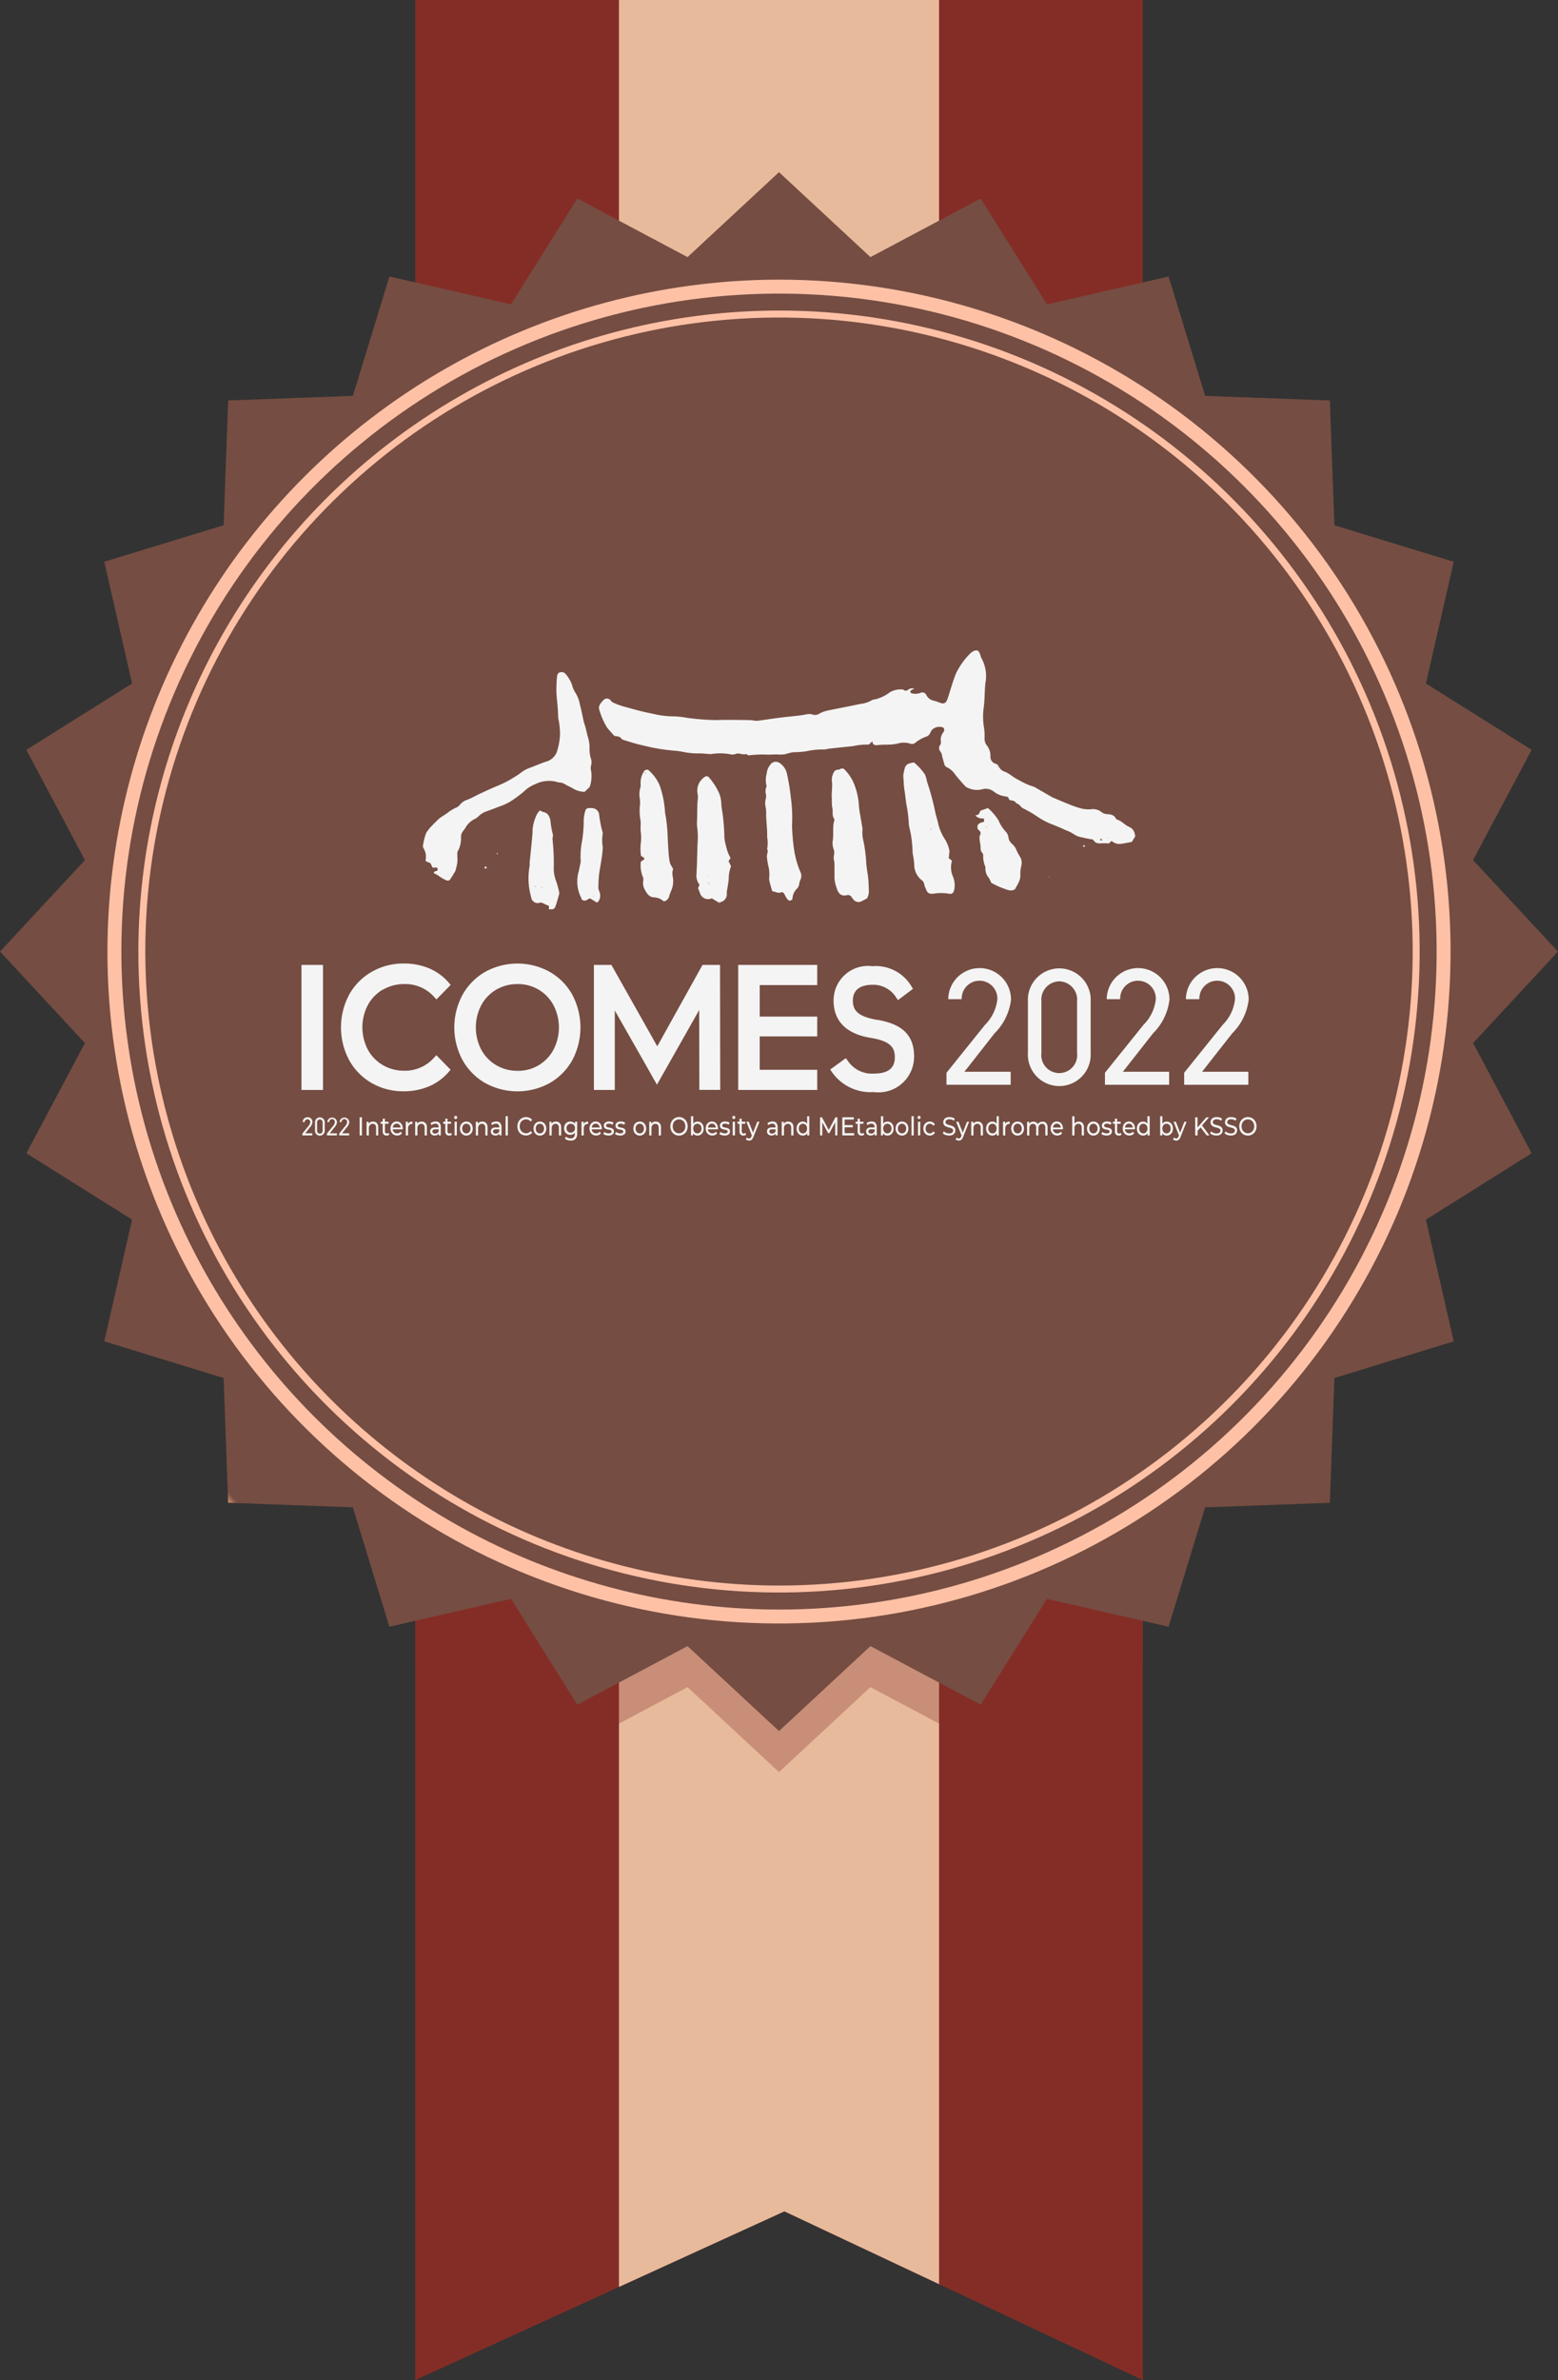 <svg xmlns="http://www.w3.org/2000/svg" xmlns:xlink="http://www.w3.org/1999/xlink" width="76.502" height="116.808" viewBox="0 0 76.502 116.808">
  <rect x="0" y="0" width="76.502" height="116.808" fill="#333333" stroke="none"/>
  <defs>
    <clipPath id="clip-path">
      <rect id="사각형_170" data-name="사각형 170" width="76.502" height="116.808" fill="none"/>
    </clipPath>
    <clipPath id="clip-path-2">
      <path id="패스_149" data-name="패스 149" d="M20.389,0V116.808l18.127-8.281,17.6,8.281V0Z" fill="none"/>
    </clipPath>
    <linearGradient id="linear-gradient" x1="-0.51" y1="0.997" x2="-0.483" y2="0.997" gradientUnits="objectBoundingBox">
      <stop offset="0" stop-color="#842d26"/>
      <stop offset="0.057" stop-color="#96322f"/>
      <stop offset="0.149" stop-color="#ae383a"/>
      <stop offset="0.247" stop-color="#be3d42"/>
      <stop offset="0.355" stop-color="#c84047"/>
      <stop offset="0.491" stop-color="#cc4149"/>
      <stop offset="0.63" stop-color="#c84047"/>
      <stop offset="0.743" stop-color="#be3d42"/>
      <stop offset="0.845" stop-color="#ad383a"/>
      <stop offset="0.942" stop-color="#96322e"/>
      <stop offset="1" stop-color="#842d26"/>
    </linearGradient>
    <clipPath id="clip-path-3">
      <path id="패스_150" data-name="패스 150" d="M30.393,0V112.237l8.123-3.71L46.11,112.1V0Z" fill="none"/>
    </clipPath>
    <linearGradient id="linear-gradient-2" x1="-1.649" y1="1.039" x2="-1.593" y2="1.039" gradientUnits="objectBoundingBox">
      <stop offset="0" stop-color="#e8ba9c"/>
      <stop offset="0" stop-color="#e9bc9f"/>
      <stop offset="0" stop-color="#edc4a9"/>
      <stop offset="0" stop-color="#f3d1ba"/>
      <stop offset="0" stop-color="#f5d4bd"/>
      <stop offset="0.497" stop-color="#ffe8de"/>
      <stop offset="0.64" stop-color="#fde5da"/>
      <stop offset="0.755" stop-color="#faded0"/>
      <stop offset="0.86" stop-color="#f4d2bf"/>
      <stop offset="0.959" stop-color="#ecc2a8"/>
      <stop offset="1" stop-color="#e8ba9c"/>
    </linearGradient>
    <clipPath id="clip-path-5">
      <rect id="사각형_74" data-name="사각형 74" width="35.725" height="76.503" transform="translate(20.389 10.469)" fill="none"/>
    </clipPath>
    <clipPath id="clip-path-6">
      <path id="패스_151" data-name="패스 151" d="M56.114,15.878l-4.706,1.076-3.255-5.191-5.412,2.876-4.49-4.17-4.491,4.17-5.411-2.876-3.255,5.191-4.7-1.076V81.562l4.7-1.076,3.256,5.191L33.76,82.8l4.491,4.169L42.74,82.8l5.412,2.874,3.255-5.191,4.707,1.077Z" fill="none"/>
    </clipPath>
    <linearGradient id="linear-gradient-3" x1="0.001" y1="1.335" x2="0.014" y2="1.335" xlink:href="#linear-gradient"/>
    <clipPath id="clip-path-7">
      <path id="패스_152" data-name="패스 152" d="M33.76,12.618,28.348,9.743l-3.254,5.192-5.973-1.366-1.794,5.858-6.124.226-.224,6.123L5.119,27.57l1.366,5.974L1.295,36.8l2.874,5.413L0,46.7l4.169,4.489L1.295,56.6l5.191,3.255L5.119,65.829l5.86,1.8.223,6.122,6.124.226,1.794,5.858,5.973-1.366,3.255,5.192,5.412-2.874,4.491,4.169,4.489-4.169,5.412,2.874,3.255-5.192,5.973,1.366,1.795-5.857,6.123-.226.226-6.122,5.858-1.8-1.366-5.972L75.208,56.6l-2.874-5.411L76.5,46.7l-4.169-4.49L75.209,36.8l-5.192-3.255,1.366-5.974-5.859-1.793L65.3,19.653l-6.123-.225L57.381,13.57l-5.973,1.366L48.154,9.743l-5.413,2.875-4.49-4.169Z" fill="none"/>
    </clipPath>
    <linearGradient id="linear-gradient-4" x1="0.145" y1="1.15" x2="0.154" y2="1.15" gradientUnits="objectBoundingBox">
      <stop offset="0" stop-color="#754d42"/>
      <stop offset="0.066" stop-color="#795044"/>
      <stop offset="0.139" stop-color="#86594a"/>
      <stop offset="0.215" stop-color="#9c6854"/>
      <stop offset="0.294" stop-color="#bb7d62"/>
      <stop offset="0.373" stop-color="#e29874"/>
      <stop offset="0.388" stop-color="#eb9e78"/>
      <stop offset="0.818" stop-color="#754d42"/>
      <stop offset="1" stop-color="#754d42"/>
    </linearGradient>
    <clipPath id="clip-path-8">
      <path id="패스_242" data-name="패스 242" d="M5.959,46.7A32.292,32.292,0,1,1,38.252,78.993,32.329,32.329,0,0,1,5.959,46.7m-.684,0A32.976,32.976,0,1,0,38.252,13.724,33.014,33.014,0,0,0,5.275,46.7" fill="none"/>
    </clipPath>
    <linearGradient id="linear-gradient-5" x1="-0.08" y1="1.563" x2="-0.065" y2="1.563" gradientUnits="objectBoundingBox">
      <stop offset="0" stop-color="#8a5c4e"/>
      <stop offset="0.02" stop-color="#8e5f4f"/>
      <stop offset="0.041" stop-color="#9b6855"/>
      <stop offset="0.064" stop-color="#b1775f"/>
      <stop offset="0.087" stop-color="#d08b6c"/>
      <stop offset="0.103" stop-color="#eb9e78"/>
      <stop offset="0.152" stop-color="#ffc1a6"/>
      <stop offset="0.23" stop-color="#8a5c4e"/>
      <stop offset="0.27" stop-color="#956352"/>
      <stop offset="0.341" stop-color="#b2775f"/>
      <stop offset="0.433" stop-color="#e29774"/>
      <stop offset="0.448" stop-color="#eb9e78"/>
      <stop offset="0.509" stop-color="#ffc1a6"/>
      <stop offset="0.544" stop-color="#dea48d"/>
      <stop offset="0.584" stop-color="#bf8a76"/>
      <stop offset="0.627" stop-color="#a87664"/>
      <stop offset="0.672" stop-color="#976757"/>
      <stop offset="0.721" stop-color="#8d5e50"/>
      <stop offset="0.782" stop-color="#8a5c4e"/>
      <stop offset="0.807" stop-color="#916151"/>
      <stop offset="0.847" stop-color="#a76f5a"/>
      <stop offset="0.894" stop-color="#c98769"/>
      <stop offset="0.933" stop-color="#eb9e78"/>
      <stop offset="0.986" stop-color="#fab99b"/>
      <stop offset="1" stop-color="#ffc1a6"/>
    </linearGradient>
    <clipPath id="clip-path-9">
      <path id="패스_243" data-name="패스 243" d="M7.135,46.7A31.116,31.116,0,1,1,38.252,77.815,31.152,31.152,0,0,1,7.135,46.7m-.342,0a31.458,31.458,0,1,0,31.459-31.46A31.493,31.493,0,0,0,6.793,46.7" fill="none"/>
    </clipPath>
    <linearGradient id="linear-gradient-6" x1="-0.108" y1="1.614" x2="-0.092" y2="1.614" xlink:href="#linear-gradient-5"/>
    <clipPath id="clip-path-10">
      <rect id="사각형_175" data-name="사각형 175" width="46.897" height="24.055" fill="#f4f4f4"/>
    </clipPath>
  </defs>
  <g id="그룹_321" data-name="그룹 321" transform="translate(-425.498)">
    <g id="그룹_318" data-name="그룹 318" transform="translate(425.498)">
      <g id="그룹_317" data-name="그룹 317" clip-path="url(#clip-path)">
        <g id="그룹_118" data-name="그룹 118">
          <g id="그룹_117" data-name="그룹 117" clip-path="url(#clip-path-2)">
            <rect id="사각형_71" data-name="사각형 71" width="37.885" height="117.45" transform="translate(18.223 0.041) rotate(-1.063)" fill="url(#linear-gradient)"/>
          </g>
        </g>
        <g id="그룹_120" data-name="그룹 120">
          <g id="그룹_119" data-name="그룹 119" clip-path="url(#clip-path-3)">
            <rect id="사각형_72" data-name="사각형 72" width="17.796" height="112.508" transform="translate(28.312 0.04) rotate(-1.063)" fill="url(#linear-gradient-2)"/>
          </g>
        </g>
        <g id="그룹_127" data-name="그룹 127">
          <g id="그룹_126" data-name="그룹 126" clip-path="url(#clip-path)">
            <g id="그룹_125" data-name="그룹 125" opacity="0.31" style="mix-blend-mode: multiply;isolation: isolate">
              <g id="그룹_124" data-name="그룹 124">
                <g id="그룹_123" data-name="그룹 123" clip-path="url(#clip-path-5)">
                  <g id="그룹_122" data-name="그룹 122">
                    <g id="그룹_121" data-name="그룹 121" clip-path="url(#clip-path-6)">
                      <rect id="사각형_73" data-name="사각형 73" width="76.584" height="81.542" transform="translate(-17.297 42.168) rotate(-40.068)" fill="url(#linear-gradient-3)"/>
                    </g>
                  </g>
                </g>
              </g>
            </g>
          </g>
        </g>
        <g id="그룹_129" data-name="그룹 129">
          <g id="그룹_128" data-name="그룹 128" clip-path="url(#clip-path-7)">
            <rect id="사각형_76" data-name="사각형 76" width="107.791" height="107.791" transform="matrix(0.765, -0.644, 0.644, 0.765, -37.686, 40.148)" fill="url(#linear-gradient-4)"/>
          </g>
        </g>
        <g id="그룹_314" data-name="그룹 314">
          <g id="그룹_313" data-name="그룹 313" clip-path="url(#clip-path-8)">
            <rect id="사각형_168" data-name="사각형 168" width="65.953" height="65.953" transform="translate(5.275 13.724)" fill="url(#linear-gradient-5)"/>
          </g>
        </g>
        <g id="그룹_316" data-name="그룹 316">
          <g id="그룹_315" data-name="그룹 315" clip-path="url(#clip-path-9)">
            <rect id="사각형_169" data-name="사각형 169" width="62.917" height="62.916" transform="translate(6.793 15.242)" fill="url(#linear-gradient-6)"/>
          </g>
        </g>
      </g>
    </g>
    <g id="그룹_320" data-name="그룹 320" transform="translate(440.301 31.922)">
      <g id="그룹_319" data-name="그룹 319" transform="translate(0 0)" clip-path="url(#clip-path-10)">
        <path id="패스_244" data-name="패스 244" d="M96.135,5.623a.505.505,0,0,0,.339.332,1.58,1.58,0,0,1,.341.206,2.667,2.667,0,0,0,.368.218,3.206,3.206,0,0,0,.7.308.362.362,0,0,1,.108.056l.743.428a.78.78,0,0,0,.081.045c.3.126.6.256.9.374a4.275,4.275,0,0,0,.577.183,1.72,1.72,0,0,0,.392.022.669.669,0,0,1,.54.147.48.48,0,0,0,.283.092c.167.016.323.037.412.216a.085.085,0,0,0,.042.044c.231.066.389.269.6.364a.455.455,0,0,1,.283.344c.007.031.013.063.024.116l-.168.28c-.175.031-.343.067-.511.09a.566.566,0,0,1-.48-.138c-.072.031-.093.141-.2.118a1.849,1.849,0,0,0-.3,0c-.14,0-.285.01-.381-.14a.143.143,0,0,0-.1-.063,2.583,2.583,0,0,1-.441-.086.959.959,0,0,1-.445-.169,2.039,2.039,0,0,0-.383-.188c-.193-.09-.389-.173-.586-.253a3.705,3.705,0,0,1-.738-.363,5.827,5.827,0,0,0-.766-.453c-.131-.064-.187-.225-.337-.247a.291.291,0,0,0-.256-.144c-.042,0-.111-.044-.117-.078-.019-.1-.089-.114-.156-.118a1.177,1.177,0,0,1-.6-.254.633.633,0,0,0-.548-.1,1.026,1.026,0,0,1-.707-.069.312.312,0,0,1-.127-.078c-.167-.186-.336-.371-.491-.567a1.008,1.008,0,0,0-.409-.365.231.231,0,0,1-.133-.165c-.034-.123-.067-.246-.1-.37a.53.53,0,0,0-.051-.181c-.1-.129-.154-.248-.033-.4a.259.259,0,0,0,.018-.155.569.569,0,0,1,.124-.448.228.228,0,0,0,.037-.086A.125.125,0,0,0,93.4,3.77a.529.529,0,0,0-.485.1.615.615,0,0,0-.118.182.3.3,0,0,1-.172.17,1.761,1.761,0,0,0-.56.312.257.257,0,0,1-.262.034,1.079,1.079,0,0,0-.626.009,2.086,2.086,0,0,1-.39.043c-.171.01-.344,0-.514.02-.15.017-.288.041-.319-.185-.15.163-.15.171-.3.167a2.812,2.812,0,0,0-.6.065c-.118.023-.24.028-.359.041-.291.031-.582.061-.873.094a2.189,2.189,0,0,1-.239.04,3.566,3.566,0,0,0-.871.086,4.141,4.141,0,0,1-.6.046,1.225,1.225,0,0,0-.294.059,1.138,1.138,0,0,1-.447.055c-.17-.009-.342,0-.512.007a5.54,5.54,0,0,0-.968.033c-.03.007-.069-.031-.1-.049-.009,0-.018-.021-.022-.019-.175.065-.349-.071-.527,0A.44.44,0,0,1,83,5.1a2.657,2.657,0,0,0-.932-.017.54.54,0,0,1-.119,0c-.181-.01-.363-.036-.543-.029a3.766,3.766,0,0,1-.811-.089c-.089-.016-.179-.03-.269-.038a9.127,9.127,0,0,1-1.256-.179c-.226-.054-.454-.1-.678-.161s-.446-.131-.667-.2a.149.149,0,0,1-.077-.048c-.089-.13-.229-.121-.358-.145-.118-.133-.237-.263-.352-.4a3.569,3.569,0,0,1-.4-.927.332.332,0,0,1,.026-.183.926.926,0,0,1,.169-.223.235.235,0,0,1,.393.016.423.423,0,0,0,.176.114,4.232,4.232,0,0,0,.4.148c.469.125.937.265,1.412.354a4.5,4.5,0,0,0,1.107.142,4.2,4.2,0,0,1,.6.066,11.967,11.967,0,0,0,1.472.117c.535-.02,1.072-.006,1.607,0,.1,0,.2.019.3.028a.519.519,0,0,0,.119.007c.369-.05.737-.107,1.106-.154.32-.041.641-.07.962-.107.1-.012.2-.031.3-.048a.582.582,0,0,1,.329,0,.393.393,0,0,0,.348-.047,1.461,1.461,0,0,1,.369-.14c.543-.115,1.089-.214,1.631-.331a1.422,1.422,0,0,0,.547-.17.311.311,0,0,1,.144-.048,1.885,1.885,0,0,0,.763-.355,1.035,1.035,0,0,1,.663-.131c.082.082.161.059.247,0,.1-.066.106-.062.295-.06l-.2.123c0,.088.039.119.091.126a.753.753,0,0,0,.388-.019.212.212,0,0,1,.308.1.534.534,0,0,0,.386.28c.117.023.228.084.344.113a.208.208,0,0,0,.275-.131.884.884,0,0,0,.059-.147c.129-.394.237-.8.392-1.18a3.6,3.6,0,0,1,.4-.642,2.543,2.543,0,0,1,.247-.282.714.714,0,0,1,.137-.125c.241-.149.327-.113.42.166a.555.555,0,0,0,.038.122,1.8,1.8,0,0,1,.207,1.207c-.052.405-.029.812-.087,1.217a3.238,3.238,0,0,0,.019,1.027,2.865,2.865,0,0,1,.022.482.537.537,0,0,0,.108.357.832.832,0,0,1,.181.534.346.346,0,0,0,.24.365c.047.018.092.044.139.067a.576.576,0,0,0-.046.072c0,.01.01.029.015.044.011-.012.029-.024.031-.037a.471.471,0,0,0-.005-.086m5.116,3.665a.274.274,0,0,0-.073-.036c-.009,0-.023.029-.035.045a.44.44,0,0,0,.066.048s.022-.03.041-.057m.342-.079-.011-.023-.012.023Zm-.116-.012-.022,0,.009.024ZM85.265,3.44l-.014.022.022,0Zm6.365-.81.013-.02-.021,0Z" transform="translate(-61.927 0)" fill="#f4f4f4"/>
        <path id="패스_245" data-name="패스 245" d="M39.151,11.439a1.135,1.135,0,0,1-.577-.169c-.127-.08-.274-.126-.4-.215a.632.632,0,0,0-.2-.07c-.039-.01-.084,0-.12-.013a1.487,1.487,0,0,0-1.12.089,1.632,1.632,0,0,0-.541.342,5.846,5.846,0,0,1-.718.53,2.879,2.879,0,0,1-.556.244c-.187.075-.376.145-.565.213a1,1,0,0,0-.415.255.736.736,0,0,1-.2.136,1.05,1.05,0,0,0-.442.425,1.289,1.289,0,0,1-.11.153.474.474,0,0,0-.106.295,1.289,1.289,0,0,1-.161.708.329.329,0,0,0-.018.155c0,.129.013.259,0,.386a2.911,2.911,0,0,1-.082.37.309.309,0,0,1-.034.086c-.07.117-.142.233-.216.347a.151.151,0,0,1-.21.073,1.687,1.687,0,0,1-.242-.127c-.069-.041-.131-.094-.2-.135s-.12-.06-.175-.086c.018-.129.124-.077.168-.128a.114.114,0,0,0,.026-.083c-.006-.025-.034-.062-.056-.064a1.247,1.247,0,0,0-.191.007l-.111-.226-.21-.083c-.013-.031-.031-.054-.027-.069a.762.762,0,0,0-.08-.541c-.027-.059-.063-.1-.046-.175a3.484,3.484,0,0,1,.145-.588,1.634,1.634,0,0,1,.306-.389c.089-.1.189-.192.285-.286a.9.9,0,0,1,.116-.1c.11-.075.224-.143.332-.22a2.156,2.156,0,0,1,.415-.26.457.457,0,0,0,.2-.136.736.736,0,0,1,.37-.259c.226-.089.44-.213.661-.316.277-.128.554-.258.836-.373a5.007,5.007,0,0,0,.786-.405,3.706,3.706,0,0,0,.428-.291,1.557,1.557,0,0,1,.41-.2c.2-.082.4-.158.594-.234.095-.037.195-.061.286-.1a.78.78,0,0,0,.417-.478,3.158,3.158,0,0,0,.141-.818,3.6,3.6,0,0,0-.062-.669,1.877,1.877,0,0,1-.031-.189c0-.385-.056-.766-.082-1.149a6.572,6.572,0,0,1,.027-.8c.005-.1.036-.2.136-.231a.265.265,0,0,1,.3.091,1.711,1.711,0,0,1,.3.514,1.287,1.287,0,0,0,.195.433,1.733,1.733,0,0,1,.2.568c.075.266.122.542.185.812.019.083.051.163.074.245.028.1.051.206.077.308a2.4,2.4,0,0,0,.065.246,1.813,1.813,0,0,1,.068.47,1.5,1.5,0,0,0,.07.556.563.563,0,0,1,.006.314.56.56,0,0,0,0,.282,1.664,1.664,0,0,1-.051.729.215.215,0,0,1-.068.1c-.065.067-.134.128-.2.191" transform="translate(-25.249 -4.5)" fill="#f4f4f4"/>
        <path id="패스_246" data-name="패스 246" d="M155.348,28.8a2.794,2.794,0,0,1,.535.585,1.82,1.82,0,0,1,.106.364,11.911,11.911,0,0,1,.406,1.509c.036.166.093.328.13.494a2.367,2.367,0,0,0,.337.81,1.652,1.652,0,0,1,.223.557.525.525,0,0,1-.009.154c-.007.074-.014.148-.022.223l.158.124a1.135,1.135,0,0,0,.06.807,1.156,1.156,0,0,1,.064.534c-.025.22-.093.317-.283.277a2.34,2.34,0,0,0-.744,0c-.245.025-.314-.039-.4-.285a.621.621,0,0,1-.055-.147.323.323,0,0,0-.136-.237.966.966,0,0,1-.36-.777,3.409,3.409,0,0,0-.06-.444,1.064,1.064,0,0,1-.021-.158,5.547,5.547,0,0,0-.15-1.169,1.03,1.03,0,0,1-.034-.188,6.5,6.5,0,0,0-.12-.983c-.04-.242-.058-.487-.1-.73-.031-.2-.029-.4-.049-.6a.71.71,0,0,1,.019-.223c.072-.316.058-.435.5-.5m.84,3.253-.036.035c.012.013.023.036.036.036s.024-.022.036-.034l-.036-.037" transform="translate(-125.27 -23.301)" fill="#f4f4f4"/>
        <path id="패스_247" data-name="패스 247" d="M138.114,36.741c-.082.041-.162.086-.245.123a.313.313,0,0,1-.432-.1.5.5,0,0,1-.059-.074.207.207,0,0,0-.231-.117c-.284.07-.428-.06-.513-.342a1.665,1.665,0,0,1-.111-.528c.005-.193,0-.387,0-.58a1.206,1.206,0,0,0-.027-.286c-.043-.16.056-.311,0-.475a.947.947,0,0,1-.061-.442c.063-.329-.019-.668.075-.992a.128.128,0,0,0,0-.094c-.129-.177-.04-.393-.1-.584a2.1,2.1,0,0,1-.013-.381c-.034-.3.041-.6,0-.894a.611.611,0,0,1,.024-.254c.046-.157.1-.307.3-.306.047,0,.093-.04.142-.052a.15.15,0,0,1,.163.054,2.134,2.134,0,0,1,.517.851,3.326,3.326,0,0,1,.176.84,3.971,3.971,0,0,0,.082.6c.027.179.059.358.088.537a.418.418,0,0,1,.01.128,1.6,1.6,0,0,0,.047.54,7.354,7.354,0,0,1,.135,1.015c.008.277.073.551.1.828.02.2.024.407.031.611a.639.639,0,0,1-.095.368m0-.771.012-.019-.019,0Z" transform="translate(-110.352 -24.565)" fill="#f4f4f4"/>
        <path id="패스_248" data-name="패스 248" d="M119.592,34.977c-.047-.164-.09-.3-.127-.447a1.032,1.032,0,0,1-.029-.189,1.651,1.651,0,0,0-.02-.533,3.267,3.267,0,0,1-.086-.5c-.028-.139.083-.271.01-.409a1.865,1.865,0,0,0,0-.6c.01-.361-.043-.723-.051-1.085a1.668,1.668,0,0,0-.044-.471.993.993,0,0,1,.035-.346.57.57,0,0,0,0-.187.533.533,0,0,1,.005-.315.2.2,0,0,0,.018-.124,1.131,1.131,0,0,1,.011-.567.8.8,0,0,1,.173-.436.323.323,0,0,1,.456-.1.838.838,0,0,1,.359.491,10.366,10.366,0,0,1,.2,1.2,7.341,7.341,0,0,1,.059,1.38,10.274,10.274,0,0,0,.1,1.181,4.488,4.488,0,0,0,.309,1.1.434.434,0,0,1,.01.369.672.672,0,0,0-.064.212.411.411,0,0,1-.1.226.735.735,0,0,0-.233.5c0,.088-.159.136-.221.065a1.179,1.179,0,0,1-.165-.264c-.038-.079-.1-.133-.166-.107-.167.068-.3-.045-.436-.047" transform="translate(-96.473 -23.15)" fill="#f4f4f4"/>
        <path id="패스_249" data-name="패스 249" d="M88.579,35.538a.722.722,0,0,0-.025.346,1.164,1.164,0,0,1-.081.749,1.742,1.742,0,0,0-.084.241.347.347,0,0,1-.267.261.738.738,0,0,0-.484-.2c-.243-.015-.355-.2-.45-.379a.663.663,0,0,1-.077-.434.3.3,0,0,0-.016-.184,1.491,1.491,0,0,1-.1-.757l.168-.113c.009-.124-.1-.095-.162-.18a2.376,2.376,0,0,1-.014-.572,2.3,2.3,0,0,0,.008-.567c-.036-.186.009-.388-.016-.578a2.691,2.691,0,0,1-.022-.828,1.87,1.87,0,0,0-.028-.35,1.232,1.232,0,0,1,.039-.446.35.35,0,0,0,.015-.159,1.063,1.063,0,0,1,.132-.582c.056-.134.2-.188.292-.081a2.033,2.033,0,0,1,.508.706,4.784,4.784,0,0,1,.262,1.252.537.537,0,0,0,.009.1,7.931,7.931,0,0,1,.127,1.207c.01.212.02.427.035.64a4.544,4.544,0,0,0,.071.6,1.29,1.29,0,0,0,.162.3m-1.4-4.651c.017-.007.04-.01.048-.024s-.005-.035-.009-.053l-.062.026.023.051" transform="translate(-70.33 -24.817)" fill="#f4f4f4"/>
        <path id="패스_250" data-name="패스 250" d="M102.69,38.538l-.3-.187a.492.492,0,0,1-.124.035.414.414,0,0,1-.466-.317c-.028-.069-.055-.138-.088-.218l.072-.168a.722.722,0,0,1-.145-.558c0-.149.015-.3.02-.449.01-.331.015-.662.028-.993a3.792,3.792,0,0,0-.01-.766,1.5,1.5,0,0,1-.016-.321c.022-.381-.006-.764.043-1.144a1.122,1.122,0,0,0-.023-.286.8.8,0,0,1,.343-.763.157.157,0,0,1,.241.034,3,3,0,0,1,.487.769,1.4,1.4,0,0,1,.1.465,3.327,3.327,0,0,0,.054.443,10.188,10.188,0,0,1,.1,1.246,1.712,1.712,0,0,0,.061.346,4.05,4.05,0,0,0,.112.4,2.4,2.4,0,0,0,.13.265l-.1.157.125.25a1.566,1.566,0,0,0-.114.583c-.009.191-.051.381-.078.571a.722.722,0,0,0-.02.158.4.4,0,0,1-.308.448l0,.009a.106.106,0,0,0-.135,0Zm-.464-1.272c0-.008.009-.018.007-.024s-.013-.009-.02-.013l-.011.04.023,0m0,.378c.016-.009.04-.014.045-.027s-.011-.034-.018-.051l-.061.037.034.041m.372-1-.033-.005c0,.005.009.014.015.015s.012-.006.019-.009" transform="translate(-82.239 -26.186)" fill="#f4f4f4"/>
        <path id="패스_251" data-name="패스 251" d="M173.337,40.877c.167-.034.167-.034.244-.228l.371-.132a2.536,2.536,0,0,1,.528.615,1.777,1.777,0,0,0,.357.55.5.5,0,0,1,.125.287.511.511,0,0,0,.189.317.792.792,0,0,1,.21.309,2.885,2.885,0,0,0,.148.278.589.589,0,0,1,.081.491,1.646,1.646,0,0,0-.043.445.771.771,0,0,1-.089.369c-.056.113-.12.222-.175.322-.21.132-.4.015-.581-.042a4.47,4.47,0,0,1-.581-.271c-.04-.081-.076-.17-.125-.248a.669.669,0,0,1-.164-.492.3.3,0,0,0-.034-.121,1.254,1.254,0,0,1-.077-.438c0-.052,0-.128-.027-.154-.14-.122-.084-.292-.113-.44a1.673,1.673,0,0,1-.032-.219.43.43,0,0,1,.01-.218c.078-.13.013-.2-.068-.27a.458.458,0,0,1-.04-.047c-.069-.289.16-.293.309-.354.018-.088.008-.168-.068-.16a.426.426,0,0,1-.354-.147m.528.556v.026l.038-.013c0-.007-.008-.019-.014-.021s-.016,0-.023.007" transform="translate(-140.247 -32.782)" fill="#f4f4f4"/>
        <path id="패스_252" data-name="패스 252" d="M58.9,41.118a.8.8,0,0,0,.165.081c.226.042.305.206.35.424a4.336,4.336,0,0,0,.116.662c.03.081-.027.194-.01.286a10.951,10.951,0,0,1,.056,1.446,1.824,1.824,0,0,0,.124.592,4.04,4.04,0,0,1,.141.523.194.194,0,0,1,0,.094c-.048.174-.094.35-.152.521-.076.226-.1.234-.358.223.028-.171.027-.165-.11-.21a2.388,2.388,0,0,0-.235-.112c-.075-.015-.16.027-.238.019a.331.331,0,0,1-.283-.3,3.345,3.345,0,0,1-.073-1.52.876.876,0,0,0,0-.155c.007-.095.019-.189.029-.284.028-.276.057-.552.082-.828.015-.171.035-.342.034-.513a2.119,2.119,0,0,1,.217-.764.862.862,0,0,1,.147-.187m.107,3.8-.036-.033c-.005.008-.016.022-.015.024a.332.332,0,0,0,.035.034l.015-.025m-.315-.061a.3.3,0,0,0-.048-.021s-.017.019-.016.022a.29.29,0,0,0,.032.04l.032-.042" transform="translate(-47.19 -33.269)" fill="#f4f4f4"/>
        <path id="패스_253" data-name="패스 253" d="M71.925,45.147l-.335-.206c-.124.024-.228.2-.41.054a.445.445,0,0,0-.037-.107,1.748,1.748,0,0,1-.109-1.275c.029-.135.056-.271.084-.406a.252.252,0,0,0,.012-.094,3.835,3.835,0,0,1,.066-.983,6.418,6.418,0,0,0,.082-.955,1.694,1.694,0,0,1,.071-.505.181.181,0,0,1,.2-.161.693.693,0,0,1,.181.006.353.353,0,0,1,.306.312,5.272,5.272,0,0,0,.173.88.116.116,0,0,1,0,.064,2.108,2.108,0,0,0,.006.666,5.383,5.383,0,0,1-.066.6c-.035.244-.087.485-.116.729-.024.2-.03.406-.035.609a.455.455,0,0,0,.043.217.515.515,0,0,1-.052.513c-.007.015-.033.02-.065.038m-.163-.295c0-.007,0-.017,0-.02a.054.054,0,0,0-.022-.005l.006.035.02-.009" transform="translate(-57.419 -32.773)" fill="#f4f4f4"/>
        <path id="패스_254" data-name="패스 254" d="M107.247,64.708c-.043.034-.086.05-.129,0l0,.009h.135Z" transform="translate(-86.666 -52.355)" fill="#f4f4f4"/>
        <path id="패스_255" data-name="패스 255" d="M201.1,50.086c-.019.027-.038.059-.041.057a.425.425,0,0,1-.066-.048c.012-.016.026-.047.035-.045a.279.279,0,0,1,.073.036" transform="translate(-162.624 -40.495)" fill="#f4f4f4"/>
        <path id="패스_256" data-name="패스 256" d="M179.017,29.452a.489.489,0,0,1,.006.086c0,.014-.02.025-.031.037-.006-.015-.019-.034-.015-.044a.565.565,0,0,1,.046-.072l-.006-.008" transform="translate(-144.81 -23.83)" fill="#f4f4f4"/>
        <path id="패스_257" data-name="패스 257" d="M203.251,49.729h-.023l.012-.023Z" transform="translate(-164.432 -40.216)" fill="#f4f4f4"/>
        <path id="패스_258" data-name="패스 258" d="M202.642,49.757l-.013.022-.009-.024Z" transform="translate(-163.94 -40.256)" fill="#f4f4f4"/>
        <path id="패스_259" data-name="패스 259" d="M122.193,18.018l.008.025-.022,0Z" transform="translate(-98.856 -14.579)" fill="#f4f4f4"/>
        <path id="패스_260" data-name="패스 260" d="M155.559,13.675l-.008-.023.021,0Z" transform="translate(-125.857 -11.046)" fill="#f4f4f4"/>
        <path id="패스_261" data-name="패스 261" d="M161.811,45.837l.036.037c-.012.012-.025.035-.036.034s-.024-.023-.036-.036l.036-.035" transform="translate(-130.892 -37.087)" fill="#f4f4f4"/>
        <path id="패스_262" data-name="패스 262" d="M145.415,59.65l-.007-.022.019,0Z" transform="translate(-117.65 -48.245)" fill="#f4f4f4"/>
        <path id="패스_263" data-name="패스 263" d="M88.136,31.473l-.023-.051.062-.026c0,.018.015.041.009.053s-.031.016-.048.024" transform="translate(-71.292 -25.403)" fill="#f4f4f4"/>
        <path id="패스_264" data-name="패스 264" d="M104.6,57.887l-.023,0,.011-.04c.007,0,.018.007.02.013s0,.016-.007.024" transform="translate(-84.614 -46.806)" fill="#f4f4f4"/>
        <path id="패스_265" data-name="패스 265" d="M104.577,59.692l-.034-.041.061-.037c.007.017.023.038.018.051s-.029.019-.045.027" transform="translate(-84.586 -48.234)" fill="#f4f4f4"/>
        <path id="패스_266" data-name="패스 266" d="M107.249,64.652h-.135a.106.106,0,0,1,.135,0" transform="translate(-86.666 -52.29)" fill="#f4f4f4"/>
        <path id="패스_267" data-name="패스 267" d="M106.53,54.768c-.006,0-.013.01-.019.009s-.01-.009-.015-.015l.033.005" transform="translate(-86.167 -44.309)" fill="#f4f4f4"/>
        <path id="패스_268" data-name="패스 268" d="M176.1,45.285c.007,0,.016-.01.023-.007s.01.013.015.021l-.038.013Z" transform="translate(-142.487 -36.634)" fill="#f4f4f4"/>
        <path id="패스_269" data-name="패스 269" d="M61.688,60.883l-.015.025a.283.283,0,0,1-.035-.034s.01-.016.015-.024l.036.033" transform="translate(-49.871 -49.234)" fill="#f4f4f4"/>
        <path id="패스_270" data-name="패스 270" d="M59.984,60.615l-.032.042a.283.283,0,0,1-.031-.04s.012-.023.015-.022a.288.288,0,0,1,.048.021" transform="translate(-48.482 -49.027)" fill="#f4f4f4"/>
        <path id="패스_271" data-name="패스 271" d="M75.028,63.169l-.02.009L75,63.143a.054.054,0,0,1,.022.005s0,.013,0,.02" transform="translate(-60.683 -51.089)" fill="#f4f4f4"/>
        <path id="패스_272" data-name="패스 272" d="M47.208,55.605c-.035.018-.061.043-.08.038a.076.076,0,0,1-.036-.065.071.071,0,0,1,.06-.039c.018,0,.033.037.057.067" transform="translate(-38.102 -44.936)" fill="#f4f4f4"/>
        <path id="패스_273" data-name="패스 273" d="M50.261,52.1l-.038.038a.35.35,0,0,1-.024-.046s.016-.019.021-.017a.225.225,0,0,1,.042.026" transform="translate(-40.616 -42.132)" fill="#f4f4f4"/>
        <path id="패스_274" data-name="패스 274" d="M192.168,58.207c.007,0,.015-.009.021-.007s.009.011.014.018l-.034.013v-.024" transform="translate(-155.483 -47.09)" fill="#f4f4f4"/>
        <rect id="사각형_171" data-name="사각형 171" width="1.057" height="6.137" transform="translate(0 15.433)" fill="#f4f4f4"/>
        <path id="패스_275" data-name="패스 275" d="M12.214,81.775a2.068,2.068,0,0,1,1.059-.276,1.891,1.891,0,0,1,1.475.654l.092.1.7-.712-.076-.09a2.593,2.593,0,0,0-.974-.72,3.168,3.168,0,0,0-1.247-.241,3.121,3.121,0,0,0-1.58.408,2.929,2.929,0,0,0-1.109,1.124,3.419,3.419,0,0,0,0,3.208,2.937,2.937,0,0,0,1.1,1.123,3.1,3.1,0,0,0,1.577.408,3.152,3.152,0,0,0,1.252-.245,2.629,2.629,0,0,0,.977-.724l.076-.09-.7-.712-.093.1a1.9,1.9,0,0,1-1.475.662,2.067,2.067,0,0,1-1.059-.276,1.958,1.958,0,0,1-.737-.761,2.364,2.364,0,0,1,0-2.184,1.959,1.959,0,0,1,.737-.761" transform="translate(-8.214 -65.126)" fill="#f4f4f4"/>
        <path id="패스_276" data-name="패스 276" d="M44,80.9a3.282,3.282,0,0,0-3.169,0,2.95,2.95,0,0,0-1.113,1.128,3.374,3.374,0,0,0,0,3.2,2.951,2.951,0,0,0,1.113,1.128,3.282,3.282,0,0,0,3.169,0,2.93,2.93,0,0,0,1.109-1.124,3.421,3.421,0,0,0,0-3.208A2.931,2.931,0,0,0,44,80.9m-1.58,4.856a2.03,2.03,0,0,1-1.047-.276,1.966,1.966,0,0,1-.734-.761,2.365,2.365,0,0,1,0-2.184,1.966,1.966,0,0,1,.734-.761A2.032,2.032,0,0,1,42.42,81.5a1.96,1.96,0,0,1,1.764,1.036,2.366,2.366,0,0,1,0,2.184,1.959,1.959,0,0,1-1.764,1.037" transform="translate(-31.81 -65.126)" fill="#f4f4f4"/>
        <path id="패스_277" data-name="패스 277" d="M113.389,84.353h2.824v-.973h-2.824V81.834h2.824v-.99h-3.881v6.137h3.881v-.99h-2.824Z" transform="translate(-90.888 -65.411)" fill="#f4f4f4"/>
        <path id="패스_278" data-name="패스 278" d="M.724,120.924H.236v-.091l.293-.364a.324.324,0,0,0,.094-.2.13.13,0,0,0-.135-.137.13.13,0,0,0-.136.137h-.1a.229.229,0,0,1,.239-.235.229.229,0,0,1,.239.24.434.434,0,0,1-.125.255l-.229.292H.724Z" transform="translate(-0.191 -97.123)" fill="#f4f4f4"/>
        <path id="패스_279" data-name="패스 279" d="M3.96,120.681a.239.239,0,1,1-.477,0v-.388a.239.239,0,1,1,.477,0Zm-.239-.544a.14.14,0,0,0-.136.153v.391a.137.137,0,1,0,.271,0v-.391a.14.14,0,0,0-.135-.153" transform="translate(-2.818 -97.123)" fill="#f4f4f4"/>
        <path id="패스_280" data-name="패스 280" d="M7.041,120.924H6.553v-.091l.293-.364a.324.324,0,0,0,.094-.2.136.136,0,1,0-.271,0h-.1a.239.239,0,0,1,.477.005.434.434,0,0,1-.125.255l-.229.292h.352Z" transform="translate(-5.302 -97.123)" fill="#f4f4f4"/>
        <path id="패스_281" data-name="패스 281" d="M10.2,120.924H9.712v-.091l.293-.364a.324.324,0,0,0,.094-.2.136.136,0,1,0-.271,0h-.1a.239.239,0,0,1,.477.005.434.434,0,0,1-.125.255l-.229.292H10.2Z" transform="translate(-7.858 -97.123)" fill="#f4f4f4"/>
        <rect id="사각형_172" data-name="사각형 172" width="0.114" height="0.889" transform="translate(2.855 22.912)" fill="#f4f4f4"/>
        <path id="패스_282" data-name="패스 282" d="M17.237,121.194a.313.313,0,0,1,.068.218v.387H17.2v-.373a.222.222,0,0,0-.042-.147.151.151,0,0,0-.121-.049.179.179,0,0,0-.141.058.241.241,0,0,0-.052.166v.347h-.11v-.673h.1v.1a.221.221,0,0,1,.09-.08.288.288,0,0,1,.129-.028.237.237,0,0,1,.183.074" transform="translate(-13.536 -97.998)" fill="#f4f4f4"/>
        <path id="패스_283" data-name="패스 283" d="M20.778,121.163a.158.158,0,0,1-.059.035.226.226,0,0,1-.073.012.182.182,0,0,1-.142-.055.222.222,0,0,1-.05-.156v-.369h-.1v-.1h.1v-.147h.11v.147h.174v.1h-.174v.364a.127.127,0,0,0,.025.084.087.087,0,0,0,.07.029.124.124,0,0,0,.086-.032Z" transform="translate(-16.466 -97.401)" fill="#f4f4f4"/>
        <path id="패스_284" data-name="패스 284" d="M23.483,121.5h-.491a.219.219,0,0,0,.07.143.23.23,0,0,0,.324-.027l.061.079a.267.267,0,0,1-.1.081.323.323,0,0,1-.136.028.329.329,0,0,1-.17-.044.3.3,0,0,1-.115-.123.381.381,0,0,1-.041-.178.388.388,0,0,1,.04-.176.3.3,0,0,1,.108-.123.286.286,0,0,1,.156-.044.279.279,0,0,1,.155.044.3.3,0,0,1,.106.123.406.406,0,0,1,.038.18c0,.009,0,.022,0,.037m-.429-.227a.224.224,0,0,0-.062.14h.388a.226.226,0,0,0-.062-.139.189.189,0,0,0-.264,0" transform="translate(-18.514 -97.998)" fill="#f4f4f4"/>
        <path id="패스_285" data-name="패스 285" d="M27.028,121.151a.28.28,0,0,1,.136-.031v.118h-.025a.175.175,0,0,0-.14.059.251.251,0,0,0-.051.168v.335h-.11v-.673h.105v.113a.2.2,0,0,1,.085-.089" transform="translate(-21.715 -97.998)" fill="#f4f4f4"/>
        <path id="패스_286" data-name="패스 286" d="M29.758,121.194a.313.313,0,0,1,.068.218v.387h-.11v-.373a.222.222,0,0,0-.042-.147.151.151,0,0,0-.121-.049.179.179,0,0,0-.141.058.241.241,0,0,0-.052.166v.347h-.11v-.673h.1v.1a.221.221,0,0,1,.09-.08.288.288,0,0,1,.129-.028.237.237,0,0,1,.183.074" transform="translate(-23.667 -97.998)" fill="#f4f4f4"/>
        <path id="패스_287" data-name="패스 287" d="M33.541,121.189a.282.282,0,0,1,.067.2v.406h-.1v-.089a.178.178,0,0,1-.078.072.271.271,0,0,1-.12.025.235.235,0,0,1-.163-.055.183.183,0,0,1-.061-.143.186.186,0,0,1,.058-.143.267.267,0,0,1,.185-.054H33.5v-.024a.166.166,0,0,0-.041-.121.162.162,0,0,0-.121-.042.294.294,0,0,0-.1.02.264.264,0,0,0-.087.053l-.046-.091a.319.319,0,0,1,.112-.064.423.423,0,0,1,.138-.022.257.257,0,0,1,.193.069m-.109.493a.176.176,0,0,0,.066-.088V121.5h-.169q-.139,0-.139.1a.1.1,0,0,0,.036.08.15.15,0,0,0,.1.029.188.188,0,0,0,.109-.031" transform="translate(-26.766 -97.998)" fill="#f4f4f4"/>
        <path id="패스_288" data-name="패스 288" d="M36.877,121.163a.158.158,0,0,1-.059.035.226.226,0,0,1-.073.012.182.182,0,0,1-.142-.055.222.222,0,0,1-.05-.156v-.369h-.1v-.1h.1v-.147h.11v.147h.174v.1h-.174v.364a.127.127,0,0,0,.025.084.087.087,0,0,0,.07.029.124.124,0,0,0,.086-.032Z" transform="translate(-29.492 -97.401)" fill="#f4f4f4"/>
        <path id="패스_289" data-name="패스 289" d="M39.3,119.78a.079.079,0,0,1-.021-.056.082.082,0,0,1,.021-.057.069.069,0,0,1,.053-.023.071.071,0,0,1,.053.022.077.077,0,0,1,.021.055.083.083,0,0,1-.021.058.069.069,0,0,1-.053.023.069.069,0,0,1-.053-.023m0,.153h.11v.673H39.3Z" transform="translate(-31.782 -96.804)" fill="#f4f4f4"/>
        <path id="패스_290" data-name="패스 290" d="M40.912,121.762a.307.307,0,0,1-.112-.123.406.406,0,0,1,0-.354.3.3,0,0,1,.112-.122.306.306,0,0,1,.162-.044.3.3,0,0,1,.274.166.408.408,0,0,1,0,.354.308.308,0,0,1-.112.123.3.3,0,0,1-.162.044.3.3,0,0,1-.162-.044m.267-.092a.2.2,0,0,0,.073-.084.3.3,0,0,0,0-.248.2.2,0,0,0-.073-.083.2.2,0,0,0-.209,0,.2.2,0,0,0-.073.083.3.3,0,0,0,0,.248.2.2,0,0,0,.073.084.2.2,0,0,0,.209,0" transform="translate(-32.978 -97.998)" fill="#f4f4f4"/>
        <path id="패스_291" data-name="패스 291" d="M45.36,121.194a.313.313,0,0,1,.068.218v.387h-.11v-.373a.222.222,0,0,0-.042-.147.151.151,0,0,0-.121-.049.179.179,0,0,0-.14.058.241.241,0,0,0-.052.166v.347h-.11v-.673h.1v.1a.221.221,0,0,1,.09-.08.288.288,0,0,1,.129-.028.237.237,0,0,1,.183.074" transform="translate(-36.291 -97.998)" fill="#f4f4f4"/>
        <path id="패스_292" data-name="패스 292" d="M49.143,121.189a.282.282,0,0,1,.067.2v.406h-.1v-.089a.178.178,0,0,1-.078.072.271.271,0,0,1-.12.025.235.235,0,0,1-.163-.055.183.183,0,0,1-.061-.143.186.186,0,0,1,.058-.143.267.267,0,0,1,.185-.054H49.1v-.024a.166.166,0,0,0-.041-.121.163.163,0,0,0-.121-.042.294.294,0,0,0-.1.02.264.264,0,0,0-.087.053l-.046-.091a.319.319,0,0,1,.112-.064.423.423,0,0,1,.138-.022.257.257,0,0,1,.193.069m-.109.493a.177.177,0,0,0,.066-.088V121.5h-.169q-.139,0-.139.1a.1.1,0,0,0,.036.08.149.149,0,0,0,.1.029.189.189,0,0,0,.109-.031" transform="translate(-39.39 -97.998)" fill="#f4f4f4"/>
        <rect id="사각형_173" data-name="사각형 173" width="0.11" height="0.942" transform="translate(10.023 22.859)" fill="#f4f4f4"/>
        <path id="패스_293" data-name="패스 293" d="M55.736,120.82a.413.413,0,0,1-.151-.162.523.523,0,0,1,0-.466.423.423,0,0,1,.54-.186.352.352,0,0,1,.132.1l-.074.08a.284.284,0,0,0-.225-.105.3.3,0,0,0-.161.044.307.307,0,0,0-.112.122.4.4,0,0,0,0,.349.306.306,0,0,0,.112.123.3.3,0,0,0,.161.044.285.285,0,0,0,.225-.107l.074.08a.358.358,0,0,1-.133.1.412.412,0,0,1-.172.036.407.407,0,0,1-.216-.059" transform="translate(-44.929 -97.068)" fill="#f4f4f4"/>
        <path id="패스_294" data-name="패스 294" d="M59.842,121.762a.308.308,0,0,1-.112-.123.406.406,0,0,1,0-.354.3.3,0,0,1,.112-.122A.306.306,0,0,1,60,121.12a.3.3,0,0,1,.274.166.408.408,0,0,1,0,.354.308.308,0,0,1-.112.123.3.3,0,0,1-.162.044.3.3,0,0,1-.162-.044m.267-.092a.2.2,0,0,0,.073-.084.3.3,0,0,0,0-.248.2.2,0,0,0-.073-.083.2.2,0,0,0-.209,0,.2.2,0,0,0-.073.083.3.3,0,0,0,0,.248.2.2,0,0,0,.073.084.2.2,0,0,0,.209,0" transform="translate(-48.294 -97.998)" fill="#f4f4f4"/>
        <path id="패스_295" data-name="패스 295" d="M64.29,121.194a.313.313,0,0,1,.068.218v.387h-.11v-.373a.222.222,0,0,0-.042-.147.151.151,0,0,0-.121-.049.179.179,0,0,0-.14.058.241.241,0,0,0-.052.166v.347h-.11v-.673h.1v.1a.221.221,0,0,1,.09-.08.288.288,0,0,1,.129-.028.237.237,0,0,1,.183.074" transform="translate(-51.607 -97.998)" fill="#f4f4f4"/>
        <path id="패스_296" data-name="패스 296" d="M68.219,121.127v.581a.371.371,0,0,1-.079.261.307.307,0,0,1-.235.084.511.511,0,0,1-.163-.026.317.317,0,0,1-.126-.074l.053-.094a.3.3,0,0,0,.1.064.362.362,0,0,0,.128.023.2.2,0,0,0,.157-.056.245.245,0,0,0,.051-.17v-.053a.249.249,0,0,1-.1.078.293.293,0,0,1-.123.026.3.3,0,0,1-.157-.041.292.292,0,0,1-.11-.115.38.38,0,0,1,0-.339.288.288,0,0,1,.11-.115.308.308,0,0,1,.157-.04.293.293,0,0,1,.128.028.242.242,0,0,1,.1.082v-.1Zm-.208.51a.2.2,0,0,0,.074-.078.236.236,0,0,0,.027-.114.218.218,0,0,0-.058-.158.217.217,0,0,0-.3,0,.218.218,0,0,0-.058.158.236.236,0,0,0,.027.114.194.194,0,0,0,.074.078.219.219,0,0,0,.215,0" transform="translate(-54.682 -97.999)" fill="#f4f4f4"/>
        <path id="패스_297" data-name="패스 297" d="M72.2,121.151a.28.28,0,0,1,.136-.031v.118h-.025a.175.175,0,0,0-.14.059.251.251,0,0,0-.051.168v.335h-.11v-.673h.105v.113a.2.2,0,0,1,.085-.089" transform="translate(-58.26 -97.998)" fill="#f4f4f4"/>
        <path id="패스_298" data-name="패스 298" d="M74.695,121.5H74.2a.219.219,0,0,0,.07.143.23.23,0,0,0,.324-.027l.061.079a.267.267,0,0,1-.1.081.323.323,0,0,1-.136.028.329.329,0,0,1-.17-.044.3.3,0,0,1-.115-.123.382.382,0,0,1-.041-.178.388.388,0,0,1,.04-.176.3.3,0,0,1,.108-.123.286.286,0,0,1,.156-.044.279.279,0,0,1,.155.044.3.3,0,0,1,.106.123.406.406,0,0,1,.038.18c0,.009,0,.022,0,.037m-.429-.227a.224.224,0,0,0-.062.14h.388a.226.226,0,0,0-.062-.139.189.189,0,0,0-.264,0" transform="translate(-59.95 -97.998)" fill="#f4f4f4"/>
        <path id="패스_299" data-name="패스 299" d="M77.756,121.785a.3.3,0,0,1-.107-.057l.046-.1a.314.314,0,0,0,.1.051.365.365,0,0,0,.115.019q.144,0,.144-.091a.062.062,0,0,0-.019-.048.115.115,0,0,0-.048-.026c-.019-.006-.047-.012-.083-.019a.749.749,0,0,1-.119-.029.183.183,0,0,1-.079-.056.166.166,0,0,1-.033-.111.179.179,0,0,1,.069-.147.285.285,0,0,1,.184-.055.463.463,0,0,1,.121.016.312.312,0,0,1,.1.044l-.047.1a.29.29,0,0,0-.175-.053.187.187,0,0,0-.106.025.079.079,0,0,0-.036.067.067.067,0,0,0,.021.052.123.123,0,0,0,.051.028c.02.006.048.013.085.02a.871.871,0,0,1,.118.03.176.176,0,0,1,.077.054.161.161,0,0,1,.032.107.174.174,0,0,1-.07.145.308.308,0,0,1-.191.054.463.463,0,0,1-.143-.022" transform="translate(-62.826 -97.998)" fill="#f4f4f4"/>
        <path id="패스_300" data-name="패스 300" d="M80.755,121.785a.3.3,0,0,1-.107-.057l.046-.1a.314.314,0,0,0,.1.051.365.365,0,0,0,.115.019q.144,0,.144-.091a.062.062,0,0,0-.019-.048.115.115,0,0,0-.048-.026c-.019-.006-.047-.012-.083-.019a.749.749,0,0,1-.119-.029.183.183,0,0,1-.079-.056.166.166,0,0,1-.033-.111.179.179,0,0,1,.069-.147.285.285,0,0,1,.184-.055.463.463,0,0,1,.121.016.312.312,0,0,1,.1.044l-.047.1a.29.29,0,0,0-.175-.053.187.187,0,0,0-.106.025.079.079,0,0,0-.036.067.067.067,0,0,0,.021.052.123.123,0,0,0,.051.028c.02.006.048.013.085.02a.87.87,0,0,1,.118.03.176.176,0,0,1,.077.054.161.161,0,0,1,.032.107.174.174,0,0,1-.07.145.308.308,0,0,1-.191.054.463.463,0,0,1-.143-.022" transform="translate(-65.252 -97.998)" fill="#f4f4f4"/>
        <path id="패스_301" data-name="패스 301" d="M85.517,121.762a.308.308,0,0,1-.112-.123.406.406,0,0,1,0-.354.3.3,0,0,1,.112-.122.306.306,0,0,1,.162-.044.3.3,0,0,1,.274.166.408.408,0,0,1,0,.354.308.308,0,0,1-.112.123.3.3,0,0,1-.162.044.3.3,0,0,1-.162-.044m.267-.092a.2.2,0,0,0,.073-.084.3.3,0,0,0,0-.248.2.2,0,0,0-.073-.083.2.2,0,0,0-.209,0,.2.2,0,0,0-.073.083.3.3,0,0,0,0,.248.2.2,0,0,0,.073.084.2.2,0,0,0,.209,0" transform="translate(-69.068 -97.998)" fill="#f4f4f4"/>
        <path id="패스_302" data-name="패스 302" d="M89.965,121.194a.313.313,0,0,1,.068.218v.387h-.11v-.373a.222.222,0,0,0-.042-.147.151.151,0,0,0-.121-.049.179.179,0,0,0-.141.058.241.241,0,0,0-.052.166v.347h-.11v-.673h.1v.1a.221.221,0,0,1,.09-.08.288.288,0,0,1,.129-.028.237.237,0,0,1,.183.074" transform="translate(-72.381 -97.998)" fill="#f4f4f4"/>
        <path id="패스_303" data-name="패스 303" d="M95.094,120.82a.414.414,0,0,1-.153-.163.515.515,0,0,1,0-.465.417.417,0,0,1,.74,0,.521.521,0,0,1,0,.466.423.423,0,0,1-.587.162m.376-.1a.31.31,0,0,0,.111-.123.4.4,0,0,0,0-.349.311.311,0,0,0-.111-.122.289.289,0,0,0-.158-.044.3.3,0,0,0-.159.044.308.308,0,0,0-.112.122.4.4,0,0,0,0,.349.307.307,0,0,0,.112.123.3.3,0,0,0,.159.044.29.29,0,0,0,.158-.044" transform="translate(-76.772 -97.068)" fill="#f4f4f4"/>
        <path id="패스_304" data-name="패스 304" d="M100.65,120.05a.3.3,0,0,1,.109.12.391.391,0,0,1,.039.179.4.4,0,0,1-.039.18.3.3,0,0,1-.109.121.292.292,0,0,1-.158.043.262.262,0,0,1-.123-.029.248.248,0,0,1-.093-.085v.107h-.1v-.942h.11v.371a.24.24,0,0,1,.091-.081.266.266,0,0,1,.12-.027.293.293,0,0,1,.158.043m-.062.507a.205.205,0,0,0,.073-.084.3.3,0,0,0,0-.248.2.2,0,0,0-.073-.083.2.2,0,0,0-.208,0,.2.2,0,0,0-.073.083.3.3,0,0,0,0,.248.2.2,0,0,0,.073.084.2.2,0,0,0,.208,0" transform="translate(-81.049 -96.885)" fill="#f4f4f4"/>
        <path id="패스_305" data-name="패스 305" d="M104.56,121.5h-.491a.219.219,0,0,0,.07.143.23.23,0,0,0,.324-.027l.061.079a.267.267,0,0,1-.1.081.323.323,0,0,1-.136.028.329.329,0,0,1-.17-.044.3.3,0,0,1-.115-.123.382.382,0,0,1-.041-.178.388.388,0,0,1,.04-.176.3.3,0,0,1,.108-.123.286.286,0,0,1,.156-.044.279.279,0,0,1,.155.044.3.3,0,0,1,.106.123.406.406,0,0,1,.038.18c0,.009,0,.022,0,.037m-.429-.227a.224.224,0,0,0-.062.14h.388a.226.226,0,0,0-.062-.139.189.189,0,0,0-.264,0" transform="translate(-84.113 -97.998)" fill="#f4f4f4"/>
        <path id="패스_306" data-name="패스 306" d="M107.621,121.785a.3.3,0,0,1-.107-.057l.046-.1a.314.314,0,0,0,.1.051.365.365,0,0,0,.115.019q.144,0,.144-.091a.062.062,0,0,0-.019-.048.115.115,0,0,0-.048-.026c-.019-.006-.047-.012-.083-.019a.749.749,0,0,1-.119-.029.183.183,0,0,1-.079-.056.166.166,0,0,1-.033-.111.179.179,0,0,1,.069-.147.285.285,0,0,1,.184-.055.463.463,0,0,1,.121.016.312.312,0,0,1,.1.044l-.047.1a.29.29,0,0,0-.175-.053.187.187,0,0,0-.106.025.079.079,0,0,0-.036.067.067.067,0,0,0,.021.052.123.123,0,0,0,.051.028c.02.006.048.013.085.02a.871.871,0,0,1,.118.03.176.176,0,0,1,.077.054.161.161,0,0,1,.032.107.174.174,0,0,1-.07.145.308.308,0,0,1-.191.054.463.463,0,0,1-.143-.022" transform="translate(-86.99 -97.998)" fill="#f4f4f4"/>
        <path id="패스_307" data-name="패스 307" d="M110.833,119.78a.079.079,0,0,1-.021-.056.081.081,0,0,1,.021-.057.068.068,0,0,1,.053-.023.07.07,0,0,1,.053.022.077.077,0,0,1,.021.055.083.083,0,0,1-.021.058.068.068,0,0,1-.053.023.069.069,0,0,1-.053-.023m0,.153h.11v.673h-.11Z" transform="translate(-89.658 -96.804)" fill="#f4f4f4"/>
        <path id="패스_308" data-name="패스 308" d="M112.556,121.163a.158.158,0,0,1-.059.035.226.226,0,0,1-.073.012.182.182,0,0,1-.142-.055.222.222,0,0,1-.05-.156v-.369h-.1v-.1h.1v-.147h.11v.147h.174v.1h-.174v.364a.127.127,0,0,0,.025.084.087.087,0,0,0,.07.029.124.124,0,0,0,.086-.032Z" transform="translate(-90.724 -97.401)" fill="#f4f4f4"/>
        <path id="패스_309" data-name="패스 309" d="M114.99,121.154l-.294.74a.335.335,0,0,1-.091.145.194.194,0,0,1-.125.042.238.238,0,0,1-.086-.016.173.173,0,0,1-.069-.046l.047-.091a.146.146,0,0,0,.109.049.1.1,0,0,0,.067-.023.2.2,0,0,0,.048-.081l.019-.047-.267-.672h.114l.211.538.209-.538Z" transform="translate(-92.501 -98.026)" fill="#f4f4f4"/>
        <path id="패스_310" data-name="패스 310" d="M120.172,121.189a.282.282,0,0,1,.067.2v.406h-.1v-.089a.178.178,0,0,1-.078.072.271.271,0,0,1-.12.025.235.235,0,0,1-.163-.055.183.183,0,0,1-.061-.143.186.186,0,0,1,.058-.143.267.267,0,0,1,.185-.054h.174v-.024a.166.166,0,0,0-.041-.121.162.162,0,0,0-.121-.042.294.294,0,0,0-.1.02.264.264,0,0,0-.087.053l-.046-.091a.319.319,0,0,1,.112-.064.423.423,0,0,1,.138-.022.257.257,0,0,1,.193.069m-.109.493a.176.176,0,0,0,.066-.088V121.5h-.169q-.139,0-.139.1a.1.1,0,0,0,.035.08.15.15,0,0,0,.1.029.188.188,0,0,0,.109-.031" transform="translate(-96.859 -97.998)" fill="#f4f4f4"/>
        <path id="패스_311" data-name="패스 311" d="M124.043,121.194a.313.313,0,0,1,.068.218v.387H124v-.373a.222.222,0,0,0-.042-.147.151.151,0,0,0-.121-.049.179.179,0,0,0-.14.058.241.241,0,0,0-.052.166v.347h-.11v-.673h.1v.1a.221.221,0,0,1,.09-.08.288.288,0,0,1,.129-.028.237.237,0,0,1,.183.074" transform="translate(-99.953 -97.998)" fill="#f4f4f4"/>
        <path id="패스_312" data-name="패스 312" d="M127.963,119.744v.942h-.1v-.107a.248.248,0,0,1-.093.085.263.263,0,0,1-.124.029.292.292,0,0,1-.157-.043.3.3,0,0,1-.109-.121.393.393,0,0,1-.039-.18.389.389,0,0,1,.039-.179.3.3,0,0,1,.109-.12.292.292,0,0,1,.157-.043.267.267,0,0,1,.12.027.244.244,0,0,1,.092.081v-.371Zm-.208.813a.2.2,0,0,0,.073-.084.3.3,0,0,0,0-.248.2.2,0,0,0-.073-.083.2.2,0,0,0-.209,0,.2.2,0,0,0-.073.083.3.3,0,0,0,0,.248.2.2,0,0,0,.073.084.2.2,0,0,0,.209,0" transform="translate(-103.028 -96.885)" fill="#f4f4f4"/>
        <path id="패스_313" data-name="패스 313" d="M134.146,120.911v-.648l-.289.54H133.8l-.289-.536v.644h-.11v-.889h.094l.333.625.329-.625h.094v.889Z" transform="translate(-107.938 -97.111)" fill="#f4f4f4"/>
        <path id="패스_314" data-name="패스 314" d="M139.7,120.8v.111h-.58v-.889h.564v.11h-.45v.273h.4v.108h-.4v.287Z" transform="translate(-112.563 -97.111)" fill="#f4f4f4"/>
        <path id="패스_315" data-name="패스 315" d="M142.947,121.163a.158.158,0,0,1-.059.035.226.226,0,0,1-.073.012.182.182,0,0,1-.142-.055.222.222,0,0,1-.05-.156v-.369h-.1v-.1h.1v-.147h.11v.147h.174v.1h-.174v.364a.127.127,0,0,0,.025.084.087.087,0,0,0,.07.029.124.124,0,0,0,.086-.032Z" transform="translate(-115.313 -97.401)" fill="#f4f4f4"/>
        <path id="패스_316" data-name="패스 316" d="M145.667,121.189a.282.282,0,0,1,.067.2v.406h-.1v-.089a.178.178,0,0,1-.078.072.271.271,0,0,1-.12.025.235.235,0,0,1-.163-.055.183.183,0,0,1-.061-.143.186.186,0,0,1,.058-.143.267.267,0,0,1,.185-.054h.174v-.024a.166.166,0,0,0-.041-.121.162.162,0,0,0-.121-.042.294.294,0,0,0-.1.02.264.264,0,0,0-.087.053l-.046-.091a.319.319,0,0,1,.112-.064.423.423,0,0,1,.138-.022.257.257,0,0,1,.193.069m-.109.493a.176.176,0,0,0,.066-.088V121.5h-.169q-.139,0-.139.1a.1.1,0,0,0,.036.08.15.15,0,0,0,.1.029.188.188,0,0,0,.109-.031" transform="translate(-117.487 -97.998)" fill="#f4f4f4"/>
        <path id="패스_317" data-name="패스 317" d="M149.511,120.05a.3.3,0,0,1,.109.12.391.391,0,0,1,.039.179.4.4,0,0,1-.039.18.3.3,0,0,1-.109.121.292.292,0,0,1-.158.043.262.262,0,0,1-.123-.029.248.248,0,0,1-.093-.085v.107h-.1v-.942h.11v.371a.24.24,0,0,1,.091-.081.266.266,0,0,1,.12-.027.292.292,0,0,1,.158.043m-.062.507a.205.205,0,0,0,.073-.084.3.3,0,0,0,0-.248.2.2,0,0,0-.073-.083.2.2,0,0,0-.208,0,.2.2,0,0,0-.073.083.3.3,0,0,0,0,.248.2.2,0,0,0,.073.084.2.2,0,0,0,.208,0" transform="translate(-120.582 -96.885)" fill="#f4f4f4"/>
        <path id="패스_318" data-name="패스 318" d="M152.972,121.762a.307.307,0,0,1-.112-.123.406.406,0,0,1,0-.354.3.3,0,0,1,.112-.122.306.306,0,0,1,.162-.044.3.3,0,0,1,.274.166.408.408,0,0,1,0,.354.308.308,0,0,1-.112.123.3.3,0,0,1-.162.044.3.3,0,0,1-.162-.044m.267-.092a.2.2,0,0,0,.073-.084.3.3,0,0,0,0-.248.2.2,0,0,0-.073-.083.2.2,0,0,0-.209,0,.2.2,0,0,0-.073.083.3.3,0,0,0,0,.248.2.2,0,0,0,.073.084.2.2,0,0,0,.209,0" transform="translate(-123.646 -97.998)" fill="#f4f4f4"/>
        <rect id="사각형_174" data-name="사각형 174" width="0.11" height="0.942" transform="translate(29.954 22.859)" fill="#f4f4f4"/>
        <path id="패스_319" data-name="패스 319" d="M158.5,119.78a.079.079,0,0,1-.021-.056.081.081,0,0,1,.021-.057.068.068,0,0,1,.053-.023.071.071,0,0,1,.053.022.078.078,0,0,1,.021.055.084.084,0,0,1-.021.058.073.073,0,0,1-.106,0m0,.153h.11v.673h-.11Z" transform="translate(-128.227 -96.804)" fill="#f4f4f4"/>
        <path id="패스_320" data-name="패스 320" d="M160.114,121.762a.31.31,0,0,1-.114-.123.4.4,0,0,1,0-.354.3.3,0,0,1,.114-.122.311.311,0,0,1,.165-.044.291.291,0,0,1,.147.037.25.25,0,0,1,.1.107l-.083.06a.2.2,0,0,0-.071-.072.186.186,0,0,0-.094-.024.2.2,0,0,0-.181.112.3.3,0,0,0,0,.249.2.2,0,0,0,.181.112.186.186,0,0,0,.094-.024.2.2,0,0,0,.071-.072l.083.058a.254.254,0,0,1-.1.107.289.289,0,0,1-.147.037.31.31,0,0,1-.165-.044" transform="translate(-129.423 -97.998)" fill="#f4f4f4"/>
        <path id="패스_321" data-name="패스 321" d="M165.113,120.847a.352.352,0,0,1-.132-.081l.042-.1a.346.346,0,0,0,.117.074.39.39,0,0,0,.147.029.243.243,0,0,0,.149-.038.119.119,0,0,0,.049-.1.1.1,0,0,0-.027-.074.176.176,0,0,0-.066-.044,1.149,1.149,0,0,0-.111-.034,1.053,1.053,0,0,1-.146-.048.241.241,0,0,1-.095-.074.212.212,0,0,1-.04-.135.247.247,0,0,1,.034-.128.238.238,0,0,1,.1-.091.377.377,0,0,1,.17-.034.489.489,0,0,1,.14.02.356.356,0,0,1,.118.058l-.038.1a.394.394,0,0,0-.107-.054.366.366,0,0,0-.112-.018.229.229,0,0,0-.146.039.125.125,0,0,0-.048.1.1.1,0,0,0,.027.074.189.189,0,0,0,.068.044.99.99,0,0,0,.11.034,1.058,1.058,0,0,1,.145.048.247.247,0,0,1,.094.074.208.208,0,0,1,.039.133.245.245,0,0,1-.034.128.237.237,0,0,1-.1.091.393.393,0,0,1-.171.034.5.5,0,0,1-.174-.031" transform="translate(-133.486 -97.067)" fill="#f4f4f4"/>
        <path id="패스_322" data-name="패스 322" d="M168.926,121.154l-.294.74a.335.335,0,0,1-.091.145.194.194,0,0,1-.125.042.238.238,0,0,1-.086-.016.173.173,0,0,1-.069-.046l.047-.091a.146.146,0,0,0,.109.049.1.1,0,0,0,.067-.023.2.2,0,0,0,.049-.081l.019-.047-.267-.672h.114l.211.538.209-.538Z" transform="translate(-136.14 -98.026)" fill="#f4f4f4"/>
        <path id="패스_323" data-name="패스 323" d="M172.79,121.194a.313.313,0,0,1,.068.218v.387h-.11v-.373a.222.222,0,0,0-.042-.147.151.151,0,0,0-.121-.049.179.179,0,0,0-.141.058.241.241,0,0,0-.052.166v.347h-.11v-.673h.1v.1a.221.221,0,0,1,.09-.08.288.288,0,0,1,.129-.028.237.237,0,0,1,.183.074" transform="translate(-139.395 -97.998)" fill="#f4f4f4"/>
        <path id="패스_324" data-name="패스 324" d="M176.71,119.744v.942h-.1v-.107a.248.248,0,0,1-.093.085.263.263,0,0,1-.124.029.292.292,0,0,1-.158-.043.3.3,0,0,1-.109-.121.393.393,0,0,1-.039-.18.389.389,0,0,1,.039-.179.3.3,0,0,1,.109-.12.292.292,0,0,1,.158-.043.267.267,0,0,1,.12.027.242.242,0,0,1,.091.081v-.371Zm-.208.813a.2.2,0,0,0,.073-.084.3.3,0,0,0,0-.248.2.2,0,0,0-.073-.083.2.2,0,0,0-.208,0,.2.2,0,0,0-.073.083.3.3,0,0,0,0,.248.2.2,0,0,0,.073.084.2.2,0,0,0,.208,0" transform="translate(-142.469 -96.885)" fill="#f4f4f4"/>
        <path id="패스_325" data-name="패스 325" d="M180.647,121.151a.28.28,0,0,1,.136-.031v.118h-.025a.175.175,0,0,0-.14.059.251.251,0,0,0-.051.168v.335h-.11v-.673h.105v.113a.2.2,0,0,1,.085-.089" transform="translate(-146.008 -97.998)" fill="#f4f4f4"/>
        <path id="패스_326" data-name="패스 326" d="M182.7,121.762a.307.307,0,0,1-.112-.123.406.406,0,0,1,0-.354.3.3,0,0,1,.112-.122.306.306,0,0,1,.162-.044.3.3,0,0,1,.274.166.408.408,0,0,1,0,.354.308.308,0,0,1-.112.123.3.3,0,0,1-.162.044.3.3,0,0,1-.162-.044m.267-.092a.2.2,0,0,0,.073-.084.3.3,0,0,0,0-.248.2.2,0,0,0-.073-.083.2.2,0,0,0-.209,0,.2.2,0,0,0-.073.083.3.3,0,0,0,0,.248.2.2,0,0,0,.073.084.2.2,0,0,0,.209,0" transform="translate(-147.698 -97.998)" fill="#f4f4f4"/>
        <path id="패스_327" data-name="패스 327" d="M187.579,121.194a.315.315,0,0,1,.067.218v.387h-.11v-.373a.229.229,0,0,0-.041-.147.142.142,0,0,0-.116-.049.166.166,0,0,0-.133.058.25.25,0,0,0-.049.166v.347h-.11v-.373a.229.229,0,0,0-.04-.147.142.142,0,0,0-.116-.049.165.165,0,0,0-.132.058.25.25,0,0,0-.049.166v.347h-.11v-.673h.105v.1a.22.22,0,0,1,.087-.079.266.266,0,0,1,.122-.027.247.247,0,0,1,.126.032.211.211,0,0,1,.085.093.241.241,0,0,1,.1-.091.286.286,0,0,1,.138-.033.233.233,0,0,1,.181.074" transform="translate(-151.011 -97.998)" fill="#f4f4f4"/>
        <path id="패스_328" data-name="패스 328" d="M193.291,121.5H192.8a.219.219,0,0,0,.07.143.23.23,0,0,0,.324-.027l.061.079a.267.267,0,0,1-.1.081.323.323,0,0,1-.136.028.329.329,0,0,1-.17-.044.3.3,0,0,1-.115-.123.381.381,0,0,1-.041-.178.388.388,0,0,1,.04-.176.3.3,0,0,1,.108-.123.286.286,0,0,1,.156-.044.279.279,0,0,1,.155.044.3.3,0,0,1,.106.123.406.406,0,0,1,.038.18c0,.009,0,.022,0,.037m-.429-.227a.224.224,0,0,0-.062.14h.388a.226.226,0,0,0-.062-.139.189.189,0,0,0-.264,0" transform="translate(-155.906 -97.998)" fill="#f4f4f4"/>
        <path id="패스_329" data-name="패스 329" d="M198.764,120.081a.313.313,0,0,1,.068.218v.387h-.11v-.373a.222.222,0,0,0-.042-.147.151.151,0,0,0-.121-.049.179.179,0,0,0-.141.058.241.241,0,0,0-.052.166v.347h-.11v-.942h.11v.364a.232.232,0,0,1,.09-.075.283.283,0,0,1,.124-.027.237.237,0,0,1,.183.074" transform="translate(-160.41 -96.885)" fill="#f4f4f4"/>
        <path id="패스_330" data-name="패스 330" d="M202.209,121.762a.307.307,0,0,1-.112-.123.406.406,0,0,1,0-.354.3.3,0,0,1,.112-.122.306.306,0,0,1,.162-.044.3.3,0,0,1,.274.166.407.407,0,0,1,0,.354.308.308,0,0,1-.112.123.3.3,0,0,1-.162.044.3.3,0,0,1-.162-.044m.267-.092a.2.2,0,0,0,.072-.084.3.3,0,0,0,0-.248.2.2,0,0,0-.072-.083.2.2,0,0,0-.209,0,.2.2,0,0,0-.073.083.3.3,0,0,0,0,.248.2.2,0,0,0,.073.084.2.2,0,0,0,.209,0" transform="translate(-163.484 -97.998)" fill="#f4f4f4"/>
        <path id="패스_331" data-name="패스 331" d="M205.856,121.785a.3.3,0,0,1-.107-.057l.046-.1a.314.314,0,0,0,.1.051.365.365,0,0,0,.115.019q.144,0,.144-.091a.062.062,0,0,0-.019-.048.115.115,0,0,0-.048-.026c-.019-.006-.047-.012-.083-.019a.75.75,0,0,1-.119-.029.183.183,0,0,1-.079-.056.166.166,0,0,1-.033-.111.179.179,0,0,1,.069-.147.285.285,0,0,1,.184-.055.463.463,0,0,1,.121.016.312.312,0,0,1,.1.044l-.047.1a.29.29,0,0,0-.175-.053.187.187,0,0,0-.106.025.079.079,0,0,0-.036.067.067.067,0,0,0,.021.052.123.123,0,0,0,.051.028c.02.006.048.013.085.02a.871.871,0,0,1,.118.03.176.176,0,0,1,.077.054.161.161,0,0,1,.032.107.174.174,0,0,1-.07.145.308.308,0,0,1-.191.054.463.463,0,0,1-.143-.022" transform="translate(-166.472 -97.998)" fill="#f4f4f4"/>
        <path id="패스_332" data-name="패스 332" d="M209.121,121.163a.158.158,0,0,1-.059.035.226.226,0,0,1-.073.012.182.182,0,0,1-.142-.055.222.222,0,0,1-.05-.156v-.369h-.1v-.1h.1v-.147h.11v.147h.174v.1h-.174v.364a.127.127,0,0,0,.025.084.087.087,0,0,0,.07.029.124.124,0,0,0,.086-.032Z" transform="translate(-168.855 -97.401)" fill="#f4f4f4"/>
        <path id="패스_333" data-name="패스 333" d="M211.826,121.5h-.491a.219.219,0,0,0,.07.143.23.23,0,0,0,.324-.027l.061.079a.267.267,0,0,1-.1.081.323.323,0,0,1-.136.028.329.329,0,0,1-.17-.044.3.3,0,0,1-.115-.123.382.382,0,0,1-.041-.178.388.388,0,0,1,.04-.176.3.3,0,0,1,.108-.123.286.286,0,0,1,.156-.044.279.279,0,0,1,.155.044.3.3,0,0,1,.106.123.406.406,0,0,1,.038.18c0,.009,0,.022,0,.037m-.429-.227a.224.224,0,0,0-.062.14h.388a.226.226,0,0,0-.062-.139.189.189,0,0,0-.264,0" transform="translate(-170.903 -97.998)" fill="#f4f4f4"/>
        <path id="패스_334" data-name="패스 334" d="M215.516,119.744v.942h-.105v-.107a.248.248,0,0,1-.093.085.263.263,0,0,1-.124.029.293.293,0,0,1-.158-.043.3.3,0,0,1-.109-.121.393.393,0,0,1-.039-.18.389.389,0,0,1,.039-.179.3.3,0,0,1,.109-.12.294.294,0,0,1,.158-.043.267.267,0,0,1,.12.027.242.242,0,0,1,.091.081v-.371Zm-.208.813a.2.2,0,0,0,.073-.084.3.3,0,0,0,0-.248.2.2,0,0,0-.073-.083.2.2,0,0,0-.208,0,.2.2,0,0,0-.073.083.3.3,0,0,0,0,.248.2.2,0,0,0,.073.084.2.2,0,0,0,.208,0" transform="translate(-173.867 -96.885)" fill="#f4f4f4"/>
        <path id="패스_335" data-name="패스 335" d="M221.353,120.05a.3.3,0,0,1,.109.12.391.391,0,0,1,.039.179.4.4,0,0,1-.039.18.3.3,0,0,1-.109.121.292.292,0,0,1-.158.043.262.262,0,0,1-.123-.029.246.246,0,0,1-.093-.085v.107h-.105v-.942h.11v.371a.241.241,0,0,1,.091-.081.266.266,0,0,1,.12-.027.292.292,0,0,1,.158.043m-.062.507a.205.205,0,0,0,.073-.084.3.3,0,0,0,0-.248.2.2,0,0,0-.073-.083.2.2,0,0,0-.208,0,.2.2,0,0,0-.073.083.3.3,0,0,0,0,.248.2.2,0,0,0,.073.084.2.2,0,0,0,.208,0" transform="translate(-178.71 -96.885)" fill="#f4f4f4"/>
        <path id="패스_336" data-name="패스 336" d="M224.854,121.154l-.294.74a.335.335,0,0,1-.091.145.194.194,0,0,1-.125.042.238.238,0,0,1-.086-.016.173.173,0,0,1-.069-.046l.047-.091a.146.146,0,0,0,.109.049.1.1,0,0,0,.067-.023.2.2,0,0,0,.048-.081l.019-.047-.267-.672h.114l.211.538.209-.538Z" transform="translate(-181.392 -98.026)" fill="#f4f4f4"/>
        <path id="패스_337" data-name="패스 337" d="M230.165,120.517l-.146.165v.23H229.9v-.889h.114v.5l.434-.5h.13l-.342.4.363.489h-.134Z" transform="translate(-186.016 -97.111)" fill="#f4f4f4"/>
        <path id="패스_338" data-name="패스 338" d="M233.867,120.847a.352.352,0,0,1-.132-.081l.042-.1a.346.346,0,0,0,.117.074.39.39,0,0,0,.147.029.243.243,0,0,0,.149-.038.119.119,0,0,0,.049-.1.1.1,0,0,0-.027-.074.176.176,0,0,0-.066-.044,1.147,1.147,0,0,0-.111-.034,1.052,1.052,0,0,1-.146-.048.241.241,0,0,1-.095-.074.212.212,0,0,1-.04-.135.247.247,0,0,1,.034-.128.238.238,0,0,1,.1-.091.377.377,0,0,1,.17-.034.489.489,0,0,1,.14.02.356.356,0,0,1,.118.058l-.038.1a.393.393,0,0,0-.107-.054.366.366,0,0,0-.112-.018.229.229,0,0,0-.146.039.125.125,0,0,0-.048.1.1.1,0,0,0,.027.074.189.189,0,0,0,.068.044.988.988,0,0,0,.11.034,1.06,1.06,0,0,1,.145.048.248.248,0,0,1,.094.074.208.208,0,0,1,.039.133.245.245,0,0,1-.034.128.237.237,0,0,1-.1.091.393.393,0,0,1-.171.034.5.5,0,0,1-.174-.031" transform="translate(-189.115 -97.067)" fill="#f4f4f4"/>
        <path id="패스_339" data-name="패스 339" d="M237.584,120.847a.352.352,0,0,1-.132-.081l.042-.1a.346.346,0,0,0,.117.074.39.39,0,0,0,.147.029.244.244,0,0,0,.149-.038.119.119,0,0,0,.049-.1.1.1,0,0,0-.027-.074.176.176,0,0,0-.066-.044,1.147,1.147,0,0,0-.111-.034,1.052,1.052,0,0,1-.146-.048.241.241,0,0,1-.095-.074.212.212,0,0,1-.04-.135.247.247,0,0,1,.034-.128.238.238,0,0,1,.1-.091.377.377,0,0,1,.17-.034.489.489,0,0,1,.14.02.355.355,0,0,1,.118.058l-.038.1a.393.393,0,0,0-.107-.054.366.366,0,0,0-.112-.018.229.229,0,0,0-.146.039.125.125,0,0,0-.048.1.1.1,0,0,0,.027.074.189.189,0,0,0,.068.044.988.988,0,0,0,.11.034,1.06,1.06,0,0,1,.145.048.248.248,0,0,1,.094.074.208.208,0,0,1,.039.133.245.245,0,0,1-.034.128.237.237,0,0,1-.1.091.393.393,0,0,1-.171.034.5.5,0,0,1-.174-.031" transform="translate(-192.123 -97.067)" fill="#f4f4f4"/>
        <path id="패스_340" data-name="패스 340" d="M241.418,120.82a.415.415,0,0,1-.153-.163.515.515,0,0,1,0-.465.41.41,0,0,1,.371-.222.409.409,0,0,1,.369.221.521.521,0,0,1,0,.466.423.423,0,0,1-.587.162m.376-.1a.31.31,0,0,0,.111-.123.4.4,0,0,0,0-.349.311.311,0,0,0-.111-.122.289.289,0,0,0-.158-.044.3.3,0,0,0-.159.044.308.308,0,0,0-.112.122.4.4,0,0,0,0,.349.307.307,0,0,0,.112.123.3.3,0,0,0,.159.044.29.29,0,0,0,.158-.044" transform="translate(-195.163 -97.068)" fill="#f4f4f4"/>
        <path id="패스_341" data-name="패스 341" d="M169.061,87.433h-3.152v-.59l1.891-2.351a2.09,2.09,0,0,0,.607-1.261.876.876,0,1,0-1.751,0h-.661a1.541,1.541,0,0,1,3.082.033,2.8,2.8,0,0,1-.809,1.646l-1.479,1.884h2.272Z" transform="translate(-134.237 -66.117)" fill="#f4f4f4"/>
        <path id="패스_342" data-name="패스 342" d="M189.94,85.869a1.543,1.543,0,1,1-3.081-.008V83.355a1.543,1.543,0,1,1,3.081-.008ZM188.4,82.356a.9.9,0,0,0-.879.991v2.523a.882.882,0,1,0,1.751,0V83.347a.9.9,0,0,0-.871-.991" transform="translate(-151.188 -66.117)" fill="#f4f4f4"/>
        <path id="패스_343" data-name="패스 343" d="M209.821,87.433h-3.152v-.59l1.891-2.351a2.09,2.09,0,0,0,.607-1.261.876.876,0,1,0-1.751,0h-.661a1.541,1.541,0,0,1,3.082.033,2.8,2.8,0,0,1-.809,1.646l-1.479,1.884h2.272Z" transform="translate(-167.216 -66.117)" fill="#f4f4f4"/>
        <path id="패스_344" data-name="패스 344" d="M230.2,87.433h-3.152v-.59l1.891-2.351a2.09,2.09,0,0,0,.607-1.261.876.876,0,1,0-1.751,0h-.661a1.541,1.541,0,0,1,3.082.033,2.8,2.8,0,0,1-.809,1.646l-1.479,1.884H230.2Z" transform="translate(-183.706 -66.117)" fill="#f4f4f4"/>
        <path id="패스_345" data-name="패스 345" d="M81.41,80.844h-.86l-2.221,3.995-2.252-3.995h-.86v6.137h1.026v-3.9l1.543,2.709.526.933.261-.46h0l.166-.292h0l1.648-2.913.007,3.92h1.026Z" transform="translate(-60.858 -65.411)" fill="#f4f4f4"/>
        <path id="패스_346" data-name="패스 346" d="M138.31,83.806c-.882-.165-1.194-.413-1.194-.947,0-.676.588-.777.939-.777a1.316,1.316,0,0,1,1.2.644l.078.106.734-.553-.061-.1a2.036,2.036,0,0,0-1.929-1.011,1.691,1.691,0,0,0-1.908,1.692c0,1,.628,1.632,1.816,1.824.992.161,1.191.484,1.191.955,0,.54-.338.8-1.034.8a1.427,1.427,0,0,1-1.295-.657l-.077-.1-.767.557.068.1a2.312,2.312,0,0,0,2.071,1.007,1.75,1.75,0,0,0,1.98-1.75c0-1.294-.917-1.635-1.813-1.8" transform="translate(-110.041 -65.672)" fill="#f4f4f4"/>
      </g>
    </g>
  </g>
</svg>
